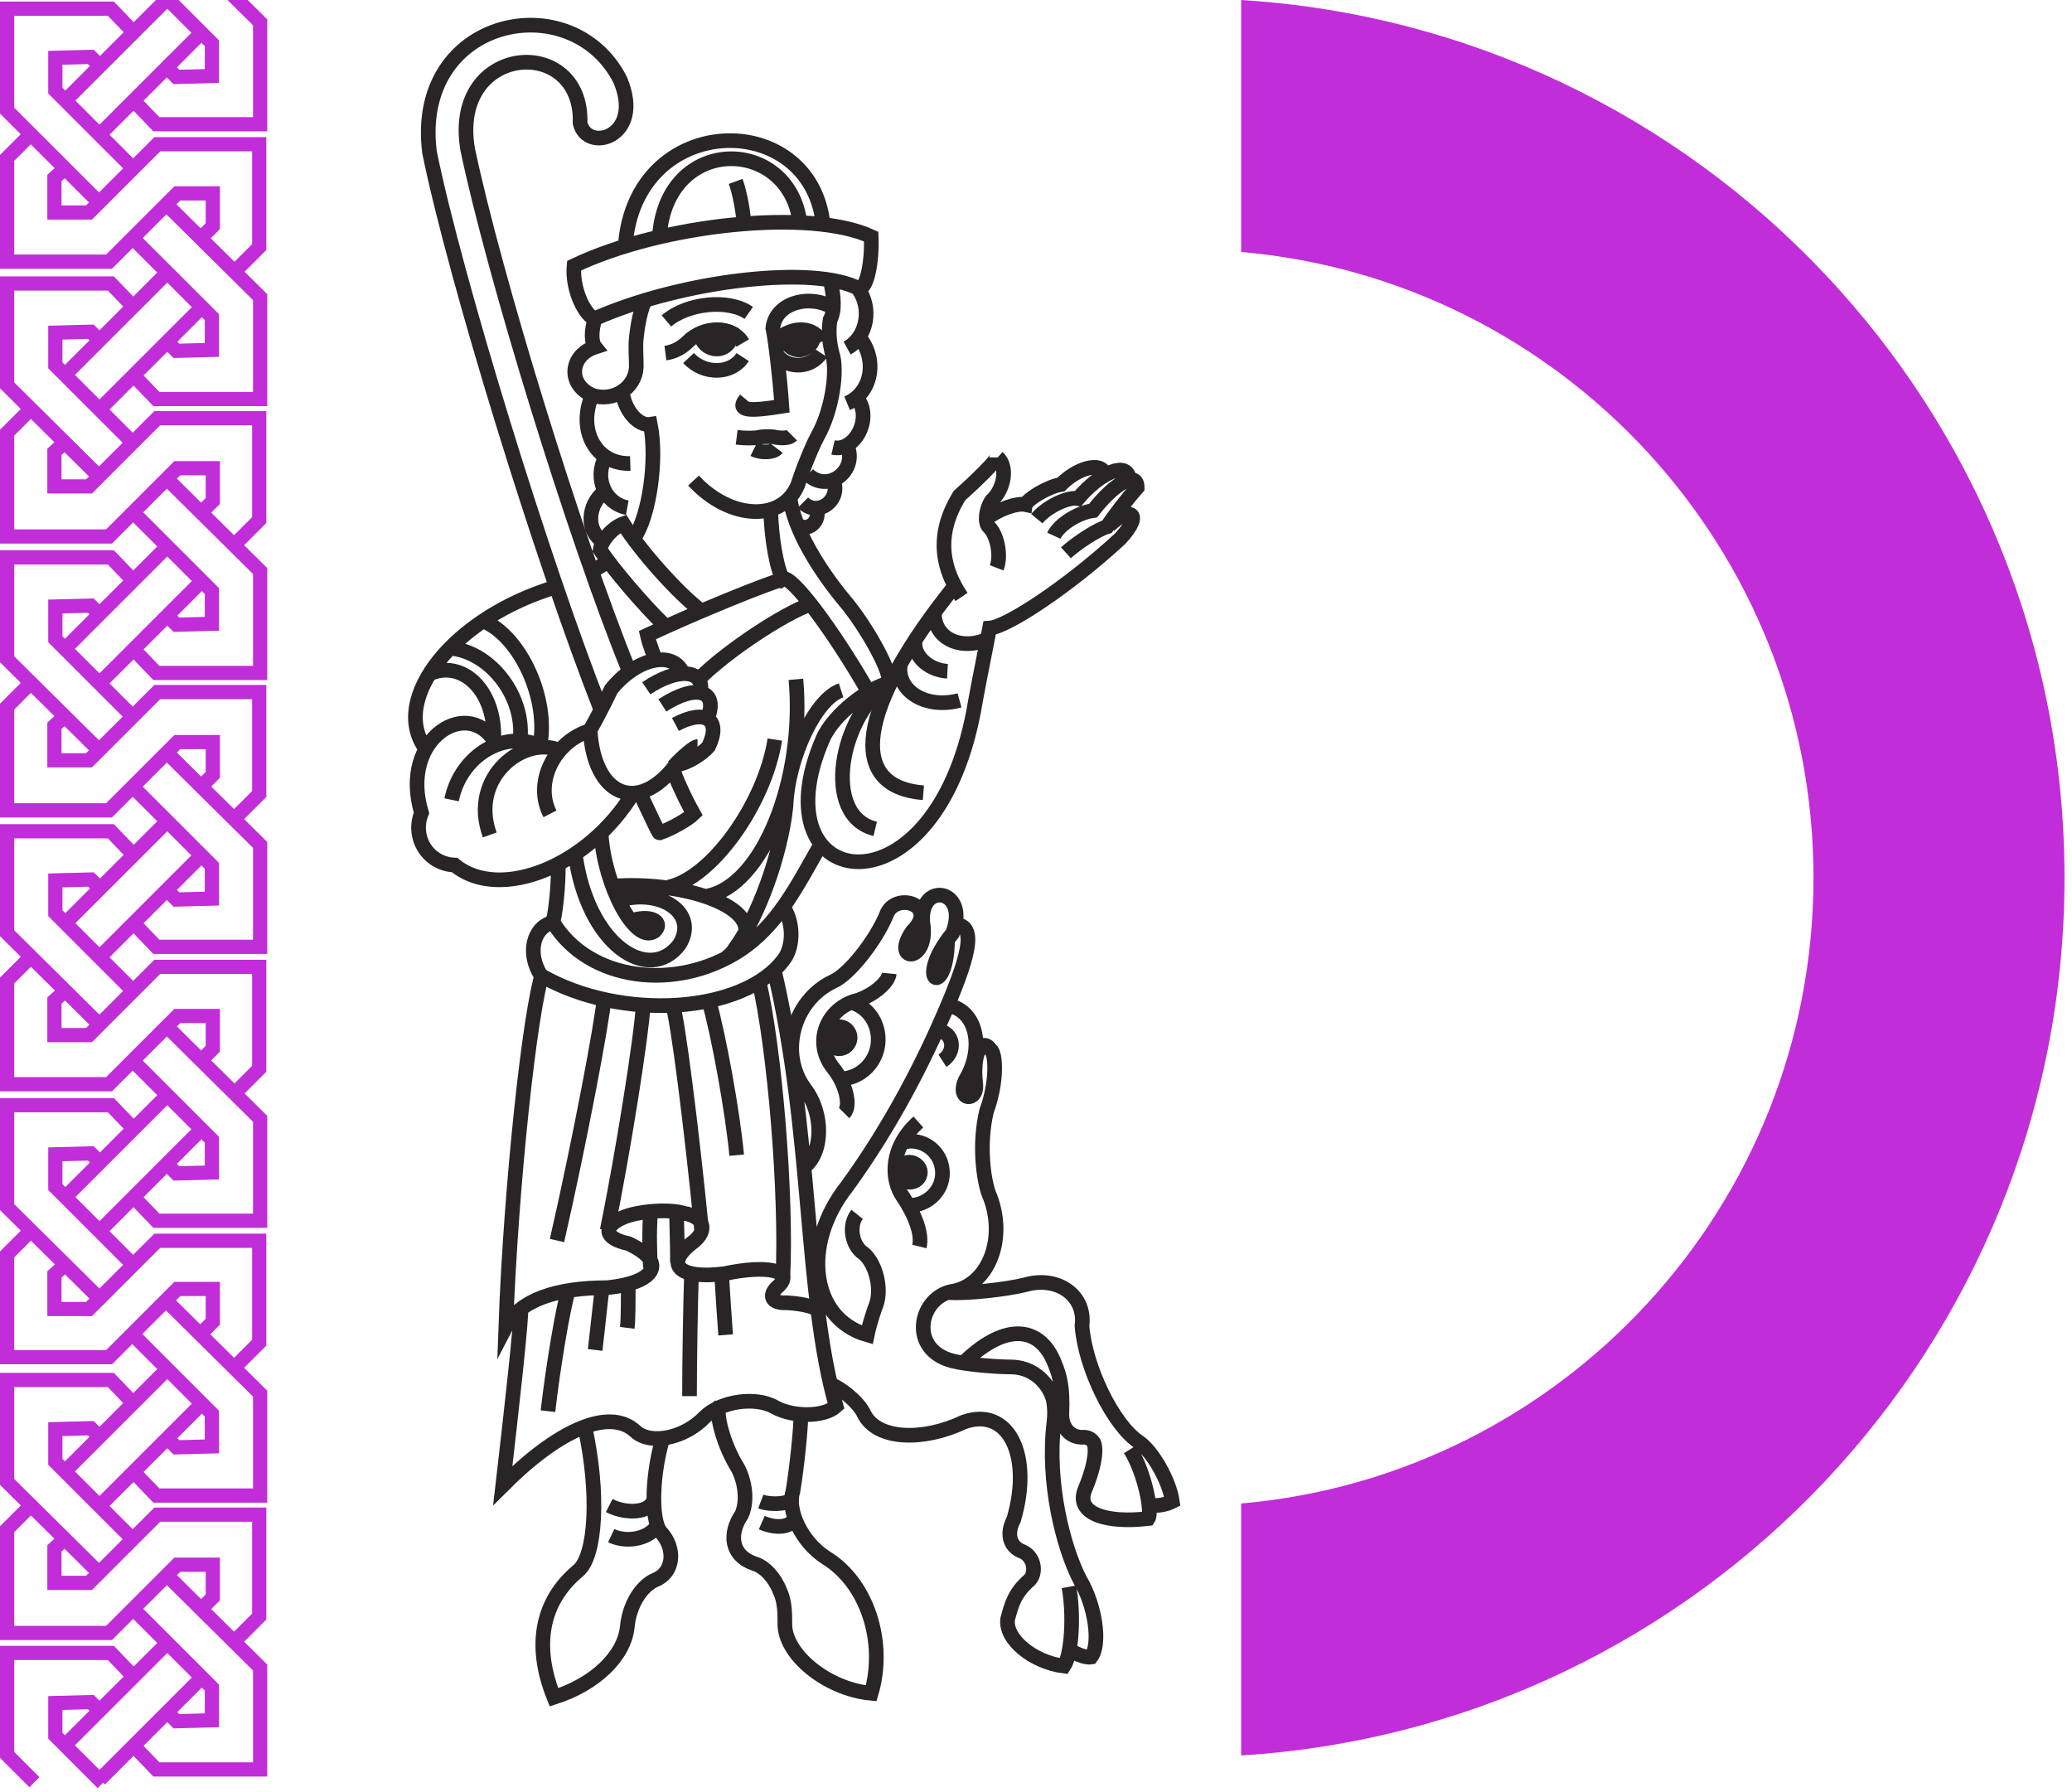 <svg width="229" height="198" viewBox="0 0 229 198" fill="none" xmlns="http://www.w3.org/2000/svg">
<path d="M137.172 194C187.957 190.847 228.172 148.624 228.172 97C228.172 45.376 187.957 3.153 137.172 0V27.845C172.62 30.938 200.428 60.718 200.428 97C200.428 133.281 172.62 163.062 137.172 166.156V194Z" fill="#C12DD9"/>
<path d="M99.837 126.219C100.059 126.219 100.392 126.108 100.614 126.108C102.611 126.108 104.164 127.662 104.164 129.659C104.164 131.545 102.611 133.098 100.725 133.209M94.179 110.798C95.954 111.353 97.064 113.017 97.064 114.903C97.064 117.233 95.178 119.23 92.848 119.23M93.291 123.002C94.068 122.225 93.513 119.784 92.071 118.009C89.963 115.347 91.184 111.796 94.29 110.687C96.176 110.243 98.173 108.69 98.284 107.581M88.854 128.993C90.962 127.44 91.073 123.113 88.965 120.339C86.08 116.456 87.633 110.576 92.071 108.468C93.846 107.691 96.731 104.03 97.951 101.146C98.839 98.483 103.831 99.925 100.836 102.921C98.506 106.249 102.389 106.471 102.056 102.477C101.169 97.263 107.271 98.039 105.274 103.143C100.947 108.468 104.608 110.465 104.719 104.03M105.495 102.144C107.714 102.255 107.492 104.696 104.497 111.685C102.167 117.122 98.617 124.222 93.624 131.101C88.521 137.536 89.63 145.746 95.843 147.521C95.954 146.966 96.398 145.302 96.842 144.192C97.507 142.306 96.731 139.311 95.178 138.312C94.068 137.314 93.846 135.317 94.734 134.207M85.525 107.026C89.852 125.221 88.854 142.972 92.404 155.398C91.073 156.618 87.633 156.618 85.636 155.509C83.528 154.288 79.645 154.843 77.87 156.618C75.651 158.948 71.879 159.725 70.215 158.171C67.331 155.509 61.672 158.06 55.57 164.162C56.569 155.509 57.678 145.635 57.567 144.525M74.32 111.02C74.875 112.351 76.428 124.666 77.537 135.871M71.103 110.909C70.881 114.681 68.884 127.218 67.109 135.982M61.117 101.922C58.899 102.477 58.233 105.362 59.786 107.802C68.662 112.906 82.197 112.018 86.635 106.027C87.744 104.585 87.744 101.7 86.413 100.036M74.764 133.985C74.764 134.429 74.875 137.203 74.875 139.533M71.879 140.087C71.768 136.426 71.768 136.648 71.879 133.985M90.518 145.08C90.629 144.525 88.854 144.081 86.968 143.97C85.193 144.081 84.86 143.083 86.08 142.084C87.744 140.42 84.749 139.754 80.089 140.753C75.097 141.419 73.322 139.755 76.539 137.314C78.314 135.982 77.759 134.429 75.651 134.096C73.876 133.542 70.437 133.874 68.884 134.54C66.554 135.539 66.776 136.87 69.438 137.425C73.765 139.422 72.545 141.752 67.109 142.306C61.561 142.306 57.456 143.638 55.903 146.633C56.458 131.101 58.566 111.575 60.008 107.359" stroke="#292526" stroke-width="1.62" stroke-miterlimit="22.926"/>
<path d="M92.736 115.902C93.41 115.902 93.956 115.355 93.956 114.681C93.956 114.007 93.41 113.461 92.736 113.461C92.062 113.461 91.516 114.007 91.516 114.681C91.516 115.355 92.062 115.902 92.736 115.902Z" fill="#292526"/>
<path d="M92.736 115.902C93.41 115.902 93.956 115.355 93.956 114.681C93.956 114.007 93.41 113.461 92.736 113.461C92.062 113.461 91.516 114.007 91.516 114.681C91.516 115.355 92.062 115.902 92.736 115.902Z" stroke="#292526" stroke-width="1.62" stroke-miterlimit="22.926"/>
<path fill-rule="evenodd" clip-rule="evenodd" d="M100.499 128.438C101.164 128.438 101.719 128.992 101.719 129.547C101.719 130.213 101.164 130.656 100.499 130.656C99.833 130.656 99.389 130.102 99.389 129.547C99.278 128.992 99.833 128.438 100.499 128.438Z" fill="#292526"/>
<path d="M100.499 128.438C101.164 128.438 101.719 128.992 101.719 129.547C101.719 130.213 101.164 130.656 100.499 130.656C99.833 130.656 99.389 130.102 99.389 129.547C99.278 128.992 99.833 128.438 100.499 128.438Z" stroke="#292526" stroke-width="1.62" stroke-miterlimit="22.926"/>
<path d="M85.968 39.351C87.189 40.794 89.629 40.683 90.739 39.019M85.857 37.576C87.632 35.912 90.073 36.134 90.739 37.798M76.094 39.573C77.869 41.459 80.865 41.348 82.085 39.462M73.542 39.019C74.43 38.908 75.317 38.464 75.983 37.798C77.869 35.912 80.976 36.023 82.085 37.909M66.775 54.329C64.889 55.882 64.778 58.656 66.664 59.876M66.886 50.557C65.665 52.887 66.886 55.66 69.326 56.104M65.443 43.678C63.779 47.561 65.887 51.333 69.659 51.222M65.443 43.678C62.67 42.458 63.003 39.24 65.776 38.353C65.332 37.798 65.332 36.578 65.776 35.136M65.443 43.678C67.773 44.455 70.214 42.902 70.325 40.572C70.325 39.351 70.214 38.353 70.325 37.354C70.547 35.136 71.102 33.249 71.434 33.139M68.772 43.234C68.994 45.342 70.547 47.117 71.878 46.896C72.655 50.779 71.767 56.992 70.103 59.432M90.184 56.104C90.85 57.546 89.186 58.989 88.076 57.879M92.07 52.998C93.069 55.217 90.406 57.214 88.742 55.549M93.623 49.225C94.844 51.999 91.515 54.551 89.296 52.443M94.733 44.011C96.508 46.23 94.4 50.002 92.07 49.447M94.955 37.243C97.063 39.795 96.286 43.456 93.623 44.566M94.844 31.918C96.397 34.026 95.842 37.243 93.623 38.464M84.193 168.269C85.968 169.046 87.743 168.713 87.743 167.604M84.082 165.939C84.97 166.272 86.634 166.272 87.41 165.828M67.551 169.711C69.437 170.599 71.989 169.933 72.655 168.491M67.329 166.383C69.326 167.382 71.767 167.16 72.211 165.828M88.52 156.287C88.52 157.84 88.076 162.167 87.632 164.83C86.967 166.827 88.52 170.377 91.293 172.152C95.842 174.926 97.95 181.472 96.286 187.13C91.404 186.686 86.634 182.803 86.745 179.364C86.745 178.365 86.745 176.923 86.19 175.813C85.635 174.371 84.526 173.151 83.416 172.818C80.754 171.93 80.532 169.49 81.974 167.382C82.751 165.606 82.196 163.166 81.308 161.834C79.644 158.95 79.09 155.732 79.533 155.4M64.667 157.84C66.22 164.941 65.887 171.93 63.89 173.595C59.896 176.923 58.898 181.804 61.227 187.574C65.776 186.131 68.994 183.025 69.326 179.807C69.548 177.367 70.88 175.259 72.433 174.593C74.43 173.816 74.763 171.154 72.988 169.268C71.878 167.825 72.1 162.611 73.32 158.728M79.755 140.866C79.866 142.752 80.088 146.08 80.199 147.523M76.427 140.755C76.316 143.75 76.205 150.518 76.205 154.29M69.437 142.086C69.437 143.528 69.437 145.858 69.326 146.746M66.553 142.419C66.442 142.974 66.109 146.413 65.776 149.187M62.781 142.752C62.226 144.527 61.117 151.073 60.562 155.954M73.875 98.041C78.646 97.043 84.526 88.833 85.635 81.732M67.662 97.93C75.096 97.376 82.529 99.816 82.418 102.812M80.31 105.807C80.754 105.474 80.976 105.253 81.308 104.698C83.749 101.369 86.301 94.491 86.856 89.166C87.078 83.618 90.184 77.183 92.958 76.296M87.965 75.076C88.964 86.059 84.304 97.93 78.091 99.04M66.442 92.161C66.775 97.819 70.214 104.365 72.322 102.923C73.32 102.035 72.211 101.037 69.881 101.702M63.557 94.269C64.889 104.476 71.767 108.803 75.096 104.365C77.204 100.926 73.099 98.152 68.439 99.483M102.055 87.612C93.623 86.947 94.622 78.293 105.605 64.647M70.658 87.501C71.767 89.831 72.766 92.05 72.877 92.05C74.208 91.606 76.094 90.497 76.649 89.942C75.65 88.167 74.541 85.726 74.43 85.061M60.784 89.942C59.009 86.503 61.227 81.954 65.222 80.734C65.665 87.945 70.436 89.942 74.541 84.728M53.461 68.641C57.566 70.416 60.673 77.294 59.674 82.398M49.8 71.636C54.349 72.08 58.121 77.183 57.455 81.954M47.359 74.521C51.132 72.746 54.793 76.407 54.571 81.732M54.127 92.272C51.797 85.837 58.01 81.177 61.893 82.953M49.911 88.389C50.91 83.507 55.791 80.512 59.896 82.509M54.904 82.398C52.13 76.74 44.031 81.399 46.583 89.831C45.473 92.605 47.359 95.489 50.244 95.6C55.236 99.705 65.111 95.711 69.992 87.612M61.449 64.869C50.244 68.197 43.033 77.183 47.027 82.731M65.332 63.093C65.998 62.872 66.886 62.317 67.108 61.873M73.542 69.195C71.102 66.866 67.551 62.65 66.331 60.764C66.442 59.765 67.662 58.323 68.883 57.879C70.658 60.764 74.985 65.645 77.536 67.531M77.204 75.076C80.421 71.858 86.745 67.753 89.629 66.755M72.544 73.079C72.322 72.635 71.767 71.192 71.545 70.194C76.982 67.642 84.637 64.536 86.634 63.981M85.192 56.326C85.192 59.099 85.857 62.983 86.523 63.981C87.41 63.426 92.07 69.639 95.953 76.407M87.299 54.884C87.632 58.323 90.517 62.983 93.29 66.311C95.842 69.306 98.727 74.632 98.172 75.408M91.737 30.92C92.181 32.695 92.292 34.359 91.737 35.357C91.515 36.8 91.737 38.131 91.959 39.019C92.625 40.905 91.959 45.342 90.406 48.116C89.851 49.114 88.742 51.777 88.187 53.552C86.523 57.657 80.754 57.546 76.649 53.108M81.308 20.047C81.752 21.267 82.196 23.597 82.196 24.707M92.07 34.026C89.629 32.473 85.746 33.36 85.413 36.245C85.635 37.133 86.19 41.57 86.412 44.899C82.973 45.453 81.308 45.453 82.418 44.122M73.653 35.468C75.983 33.471 80.532 33.028 82.751 34.581M72.877 26.149C73.653 14.833 87.189 15.055 88.409 24.596M69.105 27.147C70.214 12.281 89.518 11.948 90.961 24.707M66.442 78.515C59.896 61.873 50.355 30.92 47.47 16.83C45.584 1.852 63.224 -1.698 68.55 8.842C71.213 15.165 64.889 16.941 64.112 13.612C64.445 3.738 49.689 4.737 51.686 16.497C54.571 30.254 63.446 59.211 69.548 74.188M83.86 108.359C85.635 115.792 86.967 132.212 86.523 141.199M78.313 110.467C79.422 114.35 80.976 122.893 81.419 127.663M66.775 110.245C66.553 113.019 64.001 126.443 61.56 137.094M61.671 95.157C61.782 96.599 61.56 100.038 61.117 101.924C65.111 108.47 74.763 109.579 81.752 105.031C85.968 102.257 88.076 97.93 90.739 93.27M63.446 29.366C73.21 24.707 89.629 23.043 96.286 26.149C96.397 28.923 95.842 31.807 94.955 31.918C90.073 29.255 75.428 30.92 65.665 35.246C64.334 34.47 63.224 31.585 63.446 29.366Z" stroke="#292526" stroke-width="1.62" stroke-miterlimit="22.926"/>
<path fill-rule="evenodd" clip-rule="evenodd" d="M80.861 36.794C80.861 37.903 80.085 38.569 79.197 38.569C78.42 38.569 77.533 38.014 77.422 36.905C77.866 36.683 78.531 36.572 79.197 36.461C79.752 36.461 80.417 36.572 80.861 36.794Z" fill="#292526"/>
<path d="M80.861 36.794C80.861 37.903 80.085 38.569 79.197 38.569C78.42 38.569 77.533 38.014 77.422 36.905C77.866 36.683 78.531 36.572 79.197 36.461C79.752 36.461 80.417 36.572 80.861 36.794Z" stroke="#292526" stroke-width="1.62" stroke-miterlimit="22.926"/>
<path fill-rule="evenodd" clip-rule="evenodd" d="M89.961 36.909C89.961 38.019 89.184 38.573 88.408 38.684C87.631 38.684 86.855 38.241 86.633 37.02C87.077 36.798 87.853 36.576 88.408 36.576C89.074 36.465 89.628 36.687 89.961 36.909Z" fill="#292526"/>
<path d="M89.961 36.909C89.961 38.019 89.184 38.573 88.408 38.684C87.631 38.684 86.855 38.241 86.633 37.02C87.077 36.798 87.853 36.576 88.408 36.576C89.074 36.465 89.628 36.687 89.961 36.909Z" stroke="#292526" stroke-width="1.62" stroke-miterlimit="22.926"/>
<path d="M101.609 137.753C101.941 136.421 101.165 134.313 99.834 132.316C98.391 130.319 98.391 126.769 101.498 123.996M124.907 160.164C126.571 162.826 127.348 167.153 126.904 167.819C122.244 168.373 118.805 167.264 119.915 164.601C120.802 162.493 121.246 160.496 120.913 159.498C120.691 159.054 120.247 158.832 119.804 158.832C118.25 158.943 117.252 157.723 117.363 156.059C117.474 153.396 117.141 152.065 116.586 150.733C115.033 146.628 111.261 146.074 106.712 150.4M104.937 142.856C106.934 142.967 111.15 142.523 113.369 141.969C116.919 140.97 120.025 143.189 119.582 146.517C119.915 151.066 123.021 157.501 125.906 159.387C127.348 160.385 129.234 163.603 129.567 165.933C128.679 166.376 127.459 166.487 127.015 166.266M118.139 175.363C118.694 178.359 118.472 182.796 117.585 184.128C114.145 183.684 111.039 181.132 111.372 178.913C111.816 177.249 112.148 176.029 113.813 174.586C114.589 173.699 114.256 172.035 113.036 171.48C111.483 170.925 111.261 169.372 112.037 167.93C114.145 160.718 111.372 155.393 106.49 157.168C102.052 159.276 96.949 159.165 95.507 156.28C94.841 154.838 92.733 153.285 91.734 152.952M103.717 113.9C105.381 114.121 105.714 116.229 104.16 117.228M104.826 111.126C107.932 111.681 108.82 115.786 106.712 119.336C105.603 121.666 108.154 121.888 107.822 119.669C107.489 116.451 108.487 114.565 109.486 116.008C110.04 116.34 110.262 119.447 109.042 122.775C108.154 126.436 108.709 130.319 109.264 131.873C111.372 136.754 109.264 142.191 105.048 142.745C101.498 143.633 100.499 149.18 105.27 150.4C107.045 150.844 110.373 151.066 111.705 151.066C113.923 151.066 115.699 152.508 116.364 154.505C116.586 155.393 116.586 156.391 116.475 157.279C115.699 163.825 117.474 170.925 119.36 174.586C121.024 177.36 121.69 181.687 120.58 183.129C119.915 183.24 118.583 182.685 117.807 182.02M74.427 84.721C75.426 83.612 76.757 82.502 77.09 82.502M74.649 80.061C77.977 78.286 79.752 79.507 78.31 82.502C77.534 83.39 75.869 84.388 74.871 84.499M73.207 77.954C76.979 75.513 79.42 76.289 78.199 79.396M71.432 76.067C74.871 73.738 77.867 73.96 77.423 76.511M65.219 80.616C65.219 80.727 66.439 78.508 67.549 76.178C70.322 72.739 74.316 71.852 75.426 74.292M98.28 75.402C92.844 79.063 90.736 90.157 96.727 91.6M122.577 58.094C124.685 55.986 126.571 56.541 123.798 59.537C118.028 64.862 111.261 69.3 109.375 69.411C108.82 72.295 108.265 74.958 107.822 77.399C103.828 102.029 83.414 98.922 90.958 81.615C92.178 78.841 96.172 75.957 98.169 75.513M116.475 59.204C117.03 57.983 119.138 56.652 120.802 56.43C123.243 53.324 125.684 51.992 125.684 53.879C124.796 54.877 123.132 56.985 122.355 58.205C121.246 58.538 119.027 59.98 117.807 61.09M114.589 57.318C115.699 55.986 118.028 54.877 119.138 55.099C121.69 52.103 124.574 50.994 124.796 52.88M122.022 52.214C121.579 51.105 119.138 51.66 117.252 53.546C115.81 53.768 113.48 55.21 113.369 55.765C112.37 55.543 110.262 56.319 109.042 57.318M110.262 50.55C111.372 51.549 111.039 53.989 109.597 55.321C108.931 56.319 108.82 57.762 109.264 58.205C110.151 58.982 110.706 61.312 110.151 62.754M106.268 65.972C104.382 63.198 103.162 59.426 106.046 54.766C108.043 52.991 110.151 50.883 110.151 50.55M99.501 73.405C99.057 76.4 102.385 78.397 106.046 77.399M101.165 70.742C100.832 72.406 102.607 74.07 104.715 74.181M103.273 67.636C103.162 70.52 106.157 71.963 109.153 70.631M83.303 49.663C84.19 50.106 85.522 49.995 85.855 49.552M81.417 48.331C82.304 48.442 83.414 48.442 83.858 48.331C84.301 48.22 85.411 48.22 85.743 48.331C86.409 48.442 87.186 48.442 87.519 48.109" stroke="#292526" stroke-width="1.62" stroke-miterlimit="22.926"/>
<path fill-rule="evenodd" clip-rule="evenodd" d="M17.234 -0.001L14.779 2.453L12.819 0.415L12.587 0.174L12.253 0.174L0.785 0.174L9.36371e-06 0.174L9.32939e-06 0.959L8.83707e-06 12.222L8.82286e-06 12.547L0.23 12.777L2.29 14.836L0.23 16.896L8.62271e-06 17.126L8.60849e-06 17.451L8.10738e-06 28.915L8.07307e-06 29.7H0.785L12.052 29.7H12.377L12.607 29.47L14.667 27.41L17.379 30.122L14.729 32.771L12.819 30.785L12.587 30.544H12.253L0.785 30.544H8.03621e-06L8.00189e-06 31.329L7.50957e-06 42.592L7.49525e-06 42.919L0.233 43.149L2.3 45.196L0.23 47.266L7.29521e-06 47.495L7.28099e-06 47.821L6.77988e-06 59.285L6.74557e-06 60.07H0.785H12.052H12.377L12.607 59.84L14.717 57.73L17.379 60.391L14.729 63.04L12.819 61.053L12.587 60.813H12.253H0.785H6.7131e-06L6.67879e-06 61.598L6.18647e-06 72.861L6.17215e-06 73.188L0.233 73.418L2.3 75.465L0.23 77.535L5.97212e-06 77.764L5.9579e-06 78.09L5.45679e-06 89.554L5.42248e-06 90.339H0.785H12.052H12.377L12.607 90.109L14.667 88.049L17.379 90.76L14.779 93.36L12.819 91.323L12.587 91.082H12.253H0.785H5.39e-06L5.35569e-06 91.867L4.86337e-06 103.13L4.84906e-06 103.457L0.233 103.687L2.3 105.734L0.23 107.804L4.64902e-06 108.034L4.6348e-06 108.359L4.13369e-06 119.823L4.09938e-06 120.608H0.785H12.052H12.377L12.607 120.378L14.667 118.318L17.379 121.03L14.779 123.629L12.819 121.592L12.587 121.351H12.253H0.785H4.0669e-06L4.03258e-06 122.136L3.54026e-06 133.399L3.52596e-06 133.726L0.233 133.957L2.3 136.003L0.23 138.073L3.32591e-06 138.303L3.3117e-06 138.628L2.81498e-06 149.991L2.78067e-06 150.776H0.785H12.052H12.377L12.607 150.546L14.617 148.537L17.379 151.299L14.729 153.948L12.819 151.961L12.587 151.72H12.253H0.785H2.7394e-06L2.70508e-06 152.505L2.21278e-06 163.768L2.19846e-06 164.096L0.233 164.326L2.3 166.373L0.23 168.442L1.99841e-06 168.672L1.9842e-06 168.997L0 180.461V181.246H0.785H12.052H12.377L12.607 181.017L14.717 178.907L17.379 181.568L14.779 184.167L12.819 182.13L12.587 181.889H12.253H0.785H0V182.674V193.937V194.262L0.23 194.492L3.248 197.509L4.358 196.398L1.57 193.611L1.57 183.459H11.919L13.668 185.278L10.995 187.95L10.595 187.549L10.356 187.311L10.02 187.319L6.096 187.42L5.332 187.44V188.205V191.825V192.15L5.562 192.38L10.793 197.609L11.398 197.004L11.601 197.207L14.757 194.052L16.717 196.09L16.948 196.331H17.283L28.75 196.331H29.535V195.546V184.283V183.955L29.303 183.725L26.982 181.428L29.205 179.207L29.435 178.977V178.651V167.388V166.603L28.65 166.603H17.383H17.058L16.828 166.833L14.667 168.994L12.106 166.433L14.757 163.783L16.717 165.821L16.948 166.062H17.283L28.75 166.062H29.535V165.277V154.014V153.686L29.303 153.456L26.982 151.159L29.205 148.937L29.435 148.708V148.382V137.119V136.334L28.65 136.334H17.383H17.058L16.828 136.564L14.717 138.674L12.106 136.064L14.757 133.413L16.717 135.451L16.948 135.692H17.283H28.75L29.535 135.692V134.907V123.644V123.317L29.303 123.086L27.033 120.84L29.205 118.668L29.435 118.439V118.113L29.435 106.85V106.065H28.65H17.383H17.058L16.828 106.295L14.717 108.405L12.106 105.794L14.757 103.144L16.717 105.182L16.948 105.423H17.283H28.75H29.535V104.638V93.375V93.048L29.303 92.817L26.982 90.52L29.205 88.299L29.435 88.069V87.744V76.481V75.696H28.65H17.383H17.058L16.828 75.926L14.667 78.086L12.106 75.525L14.757 72.875L16.717 74.913L16.948 75.154H17.283H28.75H29.535V74.369L29.535 63.106V62.779L29.303 62.548L26.982 60.252L29.205 58.03L29.435 57.8V57.475V46.212V45.427H28.65H17.383H17.058L16.828 45.657L14.667 47.817L12.106 45.256L14.757 42.606L16.717 44.644L16.948 44.885H17.283H28.75H29.535V44.1V32.837V32.51L29.303 32.279L27.033 30.032L29.205 27.861L29.435 27.631V27.306L29.435 15.943V15.158H28.65L17.383 15.158H17.058L16.828 15.387L14.717 17.498L12.106 14.887L14.757 12.237L16.717 14.275L16.948 14.515H17.283L28.75 14.515H29.535V13.73V2.467V2.14L29.303 1.91L27.372 -0.001H25.14L27.965 2.795V12.945L17.617 12.945L15.867 11.127L18.439 8.555L18.941 9.056L19.179 9.295L19.516 9.286L23.439 9.185L24.204 9.166V8.401L24.204 4.78V4.455L23.974 4.225L19.746 -0.001H17.234ZM19.812 7.708L19.55 7.445L22.262 4.734L22.634 5.106V7.635L19.812 7.708ZM18.49 0.963L21.152 3.624L10.995 13.777L8.333 11.116L18.49 0.963ZM9.935 7.294L7.223 10.006L6.902 9.684V7.154L9.723 7.082L9.935 7.294ZM13.668 3.563L11.046 6.184L10.595 5.734L10.356 5.495L10.02 5.504L6.096 5.605L5.332 5.624V6.389V10.01V10.335L5.562 10.565L13.607 18.608L10.945 21.269L1.57 11.897L1.57 1.744L11.919 1.744L13.668 3.563ZM7.149 19.694L9.835 22.379L9.513 22.7L6.801 22.7V20.011L7.149 19.694ZM3.4 15.947L6.038 18.583L5.488 19.083L5.231 19.316V19.663V23.485L5.231 24.27H6.016L9.839 24.27H10.164L10.393 24.04L17.708 16.728H27.865V26.981L25.917 28.928L23.293 26.33L24.075 25.548L24.305 25.319V24.993V21.373V20.588H23.52H19.596H19.271L19.041 20.818L11.727 28.13L1.57 28.13L1.57 17.776L3.4 15.947ZM22.735 24.668L22.177 25.226L19.502 22.578L19.921 22.158H22.735V24.668ZM15.777 26.301L18.391 23.688L27.965 33.165V43.315H17.617L15.867 41.496L18.49 38.874L18.941 39.325L19.179 39.564L19.516 39.555L23.439 39.454L24.204 39.435V38.67V35.049V34.724L23.974 34.494L15.777 26.301ZM19.812 37.977L19.6 37.765L22.312 35.053L22.634 35.375V37.904L19.812 37.977ZM18.49 31.232L21.202 33.943L10.995 44.146L8.283 41.435L18.49 31.232ZM9.885 37.614L7.173 40.325L6.902 40.054V37.524L9.723 37.452L9.885 37.614ZM13.619 33.881L10.995 36.504L10.595 36.103L10.356 35.865L10.02 35.874L6.096 35.974L5.332 35.994V36.759V40.379V40.704L5.562 40.934L13.557 48.927L10.942 51.541L1.57 42.264L1.57 32.114H11.919L13.619 33.881ZM7.132 49.979L9.832 52.651L9.513 52.969H6.801V50.28L7.132 49.979ZM3.416 46.3L6.015 48.873L5.488 49.352L5.231 49.585V49.932V53.754V54.539H6.016H9.839H10.164L10.393 54.309L17.708 46.997H27.865V57.149L25.867 59.147L23.343 56.649L24.075 55.918L24.305 55.688V55.363V51.743V50.958H23.52H19.596H19.271L19.041 51.188L11.727 58.5H1.57L1.57 48.146L3.416 46.3ZM22.735 55.038L22.227 55.545L19.552 52.897L19.921 52.528H22.735V55.038ZM15.828 56.62L18.442 54.007L27.965 63.434V73.584H17.617L15.867 71.765L18.49 69.144L18.941 69.594L19.179 69.833L19.516 69.824L23.439 69.723L24.204 69.704V68.939V65.319V64.993L23.974 64.763L15.828 56.62ZM19.812 68.246L19.6 68.034L22.312 65.322L22.634 65.644V68.174L19.812 68.246ZM18.49 61.501L21.202 64.212L10.995 74.415L8.283 71.704L18.49 61.501ZM9.885 67.883L7.173 70.594L6.902 70.323V67.793L9.723 67.721L9.885 67.883ZM13.619 64.15L10.995 66.773L10.595 66.372L10.356 66.134L10.02 66.143L6.096 66.243L5.332 66.263V67.028L5.332 70.648V70.974L5.562 71.203L13.557 79.196L10.942 81.81L1.57 72.533L1.57 62.383H11.919L13.619 64.15ZM7.132 80.248L9.832 82.92L9.513 83.238H6.801V80.549L7.132 80.248ZM3.416 76.57L6.015 79.142L5.488 79.621L5.231 79.854V80.202V84.023V84.808H6.016H9.839H10.164L10.393 84.578L17.708 77.266H27.865V87.418L25.867 89.416L23.343 86.918L24.075 86.187L24.305 85.957V85.632V82.012V81.227H23.52H19.596H19.271L19.041 81.457L11.727 88.769H1.57L1.57 78.415L3.416 76.57ZM22.735 85.307L22.227 85.814L19.552 83.166L19.921 82.797H22.735L22.735 85.307ZM15.777 86.939L18.442 84.276L27.965 93.703L27.965 103.853H17.617L15.867 102.034L18.439 99.463L18.941 99.964L19.179 100.202L19.516 100.194L23.439 100.093L24.204 100.073V99.308V95.688V95.363L23.974 95.133L15.777 86.939ZM19.812 98.615L19.55 98.353L22.262 95.642L22.634 96.013V98.543L19.812 98.615ZM18.49 91.871L21.152 94.532L10.995 104.685L8.333 102.023L18.49 91.871ZM9.935 98.202L7.223 100.913L6.902 100.592L6.902 98.062L9.723 97.99L9.935 98.202ZM13.668 94.471L11.046 97.092L10.595 96.641L10.356 96.403L10.02 96.412L6.096 96.512L5.332 96.532V97.297L5.332 100.917V101.242L5.562 101.472L13.607 109.515L10.992 112.129L1.57 102.802L1.57 92.652H11.919L13.668 94.471ZM7.185 110.569L9.882 113.239L9.513 113.608H6.801V110.919L7.185 110.569ZM3.416 106.839L6.068 109.463L5.488 109.99L5.231 110.224V110.571L5.231 114.393V115.178H6.016H9.839H10.164L10.393 114.948L17.708 107.635H27.865V117.788L25.917 119.735L23.343 117.187L24.075 116.456L24.305 116.226V115.901V112.281V111.496H23.52H19.596H19.271L19.041 111.726L11.727 119.038H1.57L1.57 108.684L3.416 106.839ZM22.735 115.576L22.227 116.083L19.552 113.435L19.921 113.066H22.735V115.576ZM15.777 117.208L18.442 114.545L27.965 123.972V134.122H17.617L15.867 132.303L18.439 129.732L18.941 130.233L19.179 130.471L19.516 130.463L23.439 130.362L24.204 130.342V129.577V125.957V125.632L23.974 125.402L15.777 117.208ZM19.812 128.884L19.55 128.622L22.262 125.911L22.634 126.282L22.634 128.812L19.812 128.884ZM18.49 122.14L21.152 124.801L10.995 134.954L8.333 132.292L18.49 122.14ZM9.935 128.471L7.223 131.182L6.902 130.861V128.331L9.723 128.259L9.935 128.471ZM13.668 124.74L11.046 127.361L10.595 126.91L10.356 126.672L10.02 126.681L6.096 126.781L5.332 126.801V127.566V131.186V131.512L5.562 131.741L13.607 139.784L10.992 142.398L1.57 133.071L1.57 122.921H11.919L13.668 124.74ZM7.185 140.838L9.882 143.508L9.513 143.877H6.801L6.801 141.188L7.185 140.838ZM3.416 137.108L6.068 139.732L5.488 140.259L5.231 140.493V140.84L5.231 144.662V145.447H6.016H9.839H10.164L10.393 145.217L17.708 137.904H27.865L27.865 148.057L25.867 150.055L23.242 147.457L24.075 146.625L24.305 146.395V146.069V142.449V141.664H23.52H19.596H19.271L19.041 141.894L11.727 149.206H1.57L1.57 138.953L3.416 137.108ZM22.735 145.744L22.126 146.352L19.451 143.704L19.921 143.234H22.735V145.744ZM15.727 147.427L18.341 144.814L27.965 154.341V164.492H17.617L15.867 162.673L18.49 160.051L18.941 160.502L19.179 160.74L19.516 160.732L23.439 160.631L24.204 160.611V159.846V156.226V155.901L23.974 155.671L15.727 147.427ZM19.812 159.154L19.6 158.941L22.312 156.23L22.634 156.551V159.081L19.812 159.154ZM18.49 152.409L21.202 155.12L10.995 165.323L8.283 162.612L18.49 152.409ZM9.885 158.79L7.173 161.502L6.902 161.231V158.701L9.723 158.628L9.885 158.79ZM13.619 155.058L10.995 157.68L10.595 157.28L10.356 157.042L10.02 157.05L6.096 157.151L5.332 157.171V157.936V161.556V161.881L5.562 162.111L13.557 170.104L10.942 172.718L1.57 163.441L1.57 153.29H11.919L13.619 155.058ZM7.132 171.156L9.832 173.828L9.513 174.146H6.801V171.457L7.132 171.156ZM3.416 167.477L6.015 170.05L5.488 170.528L5.231 170.762V171.109V174.931V175.716H6.016H9.839H10.164L10.393 175.486L17.708 168.173H27.865V178.326L25.867 180.324L23.343 177.826L24.075 177.095L24.305 176.865V176.54V172.919V172.134H23.52H19.596H19.271L19.041 172.364L11.727 179.676H1.57L1.57 169.323L3.416 167.477ZM22.735 176.214L22.227 176.721L19.552 174.073L19.921 173.704H22.735V176.214ZM15.828 177.797L18.442 175.183L27.965 184.61L27.965 194.761H17.617L15.867 192.942L18.49 190.32L18.941 190.771L19.179 191.009L19.516 191.001L23.439 190.9L24.204 190.881V190.115V186.495V186.17L23.974 185.94L15.828 177.797ZM19.812 189.423L19.6 189.21L22.312 186.499L22.634 186.82V189.35L19.812 189.423ZM18.49 182.678L21.202 185.389L10.995 195.592L8.283 192.881L18.49 182.678ZM9.885 189.059L7.173 191.771L6.902 191.5V188.97L9.723 188.898L9.885 189.059Z" fill="#C12DD9"/>
</svg>
